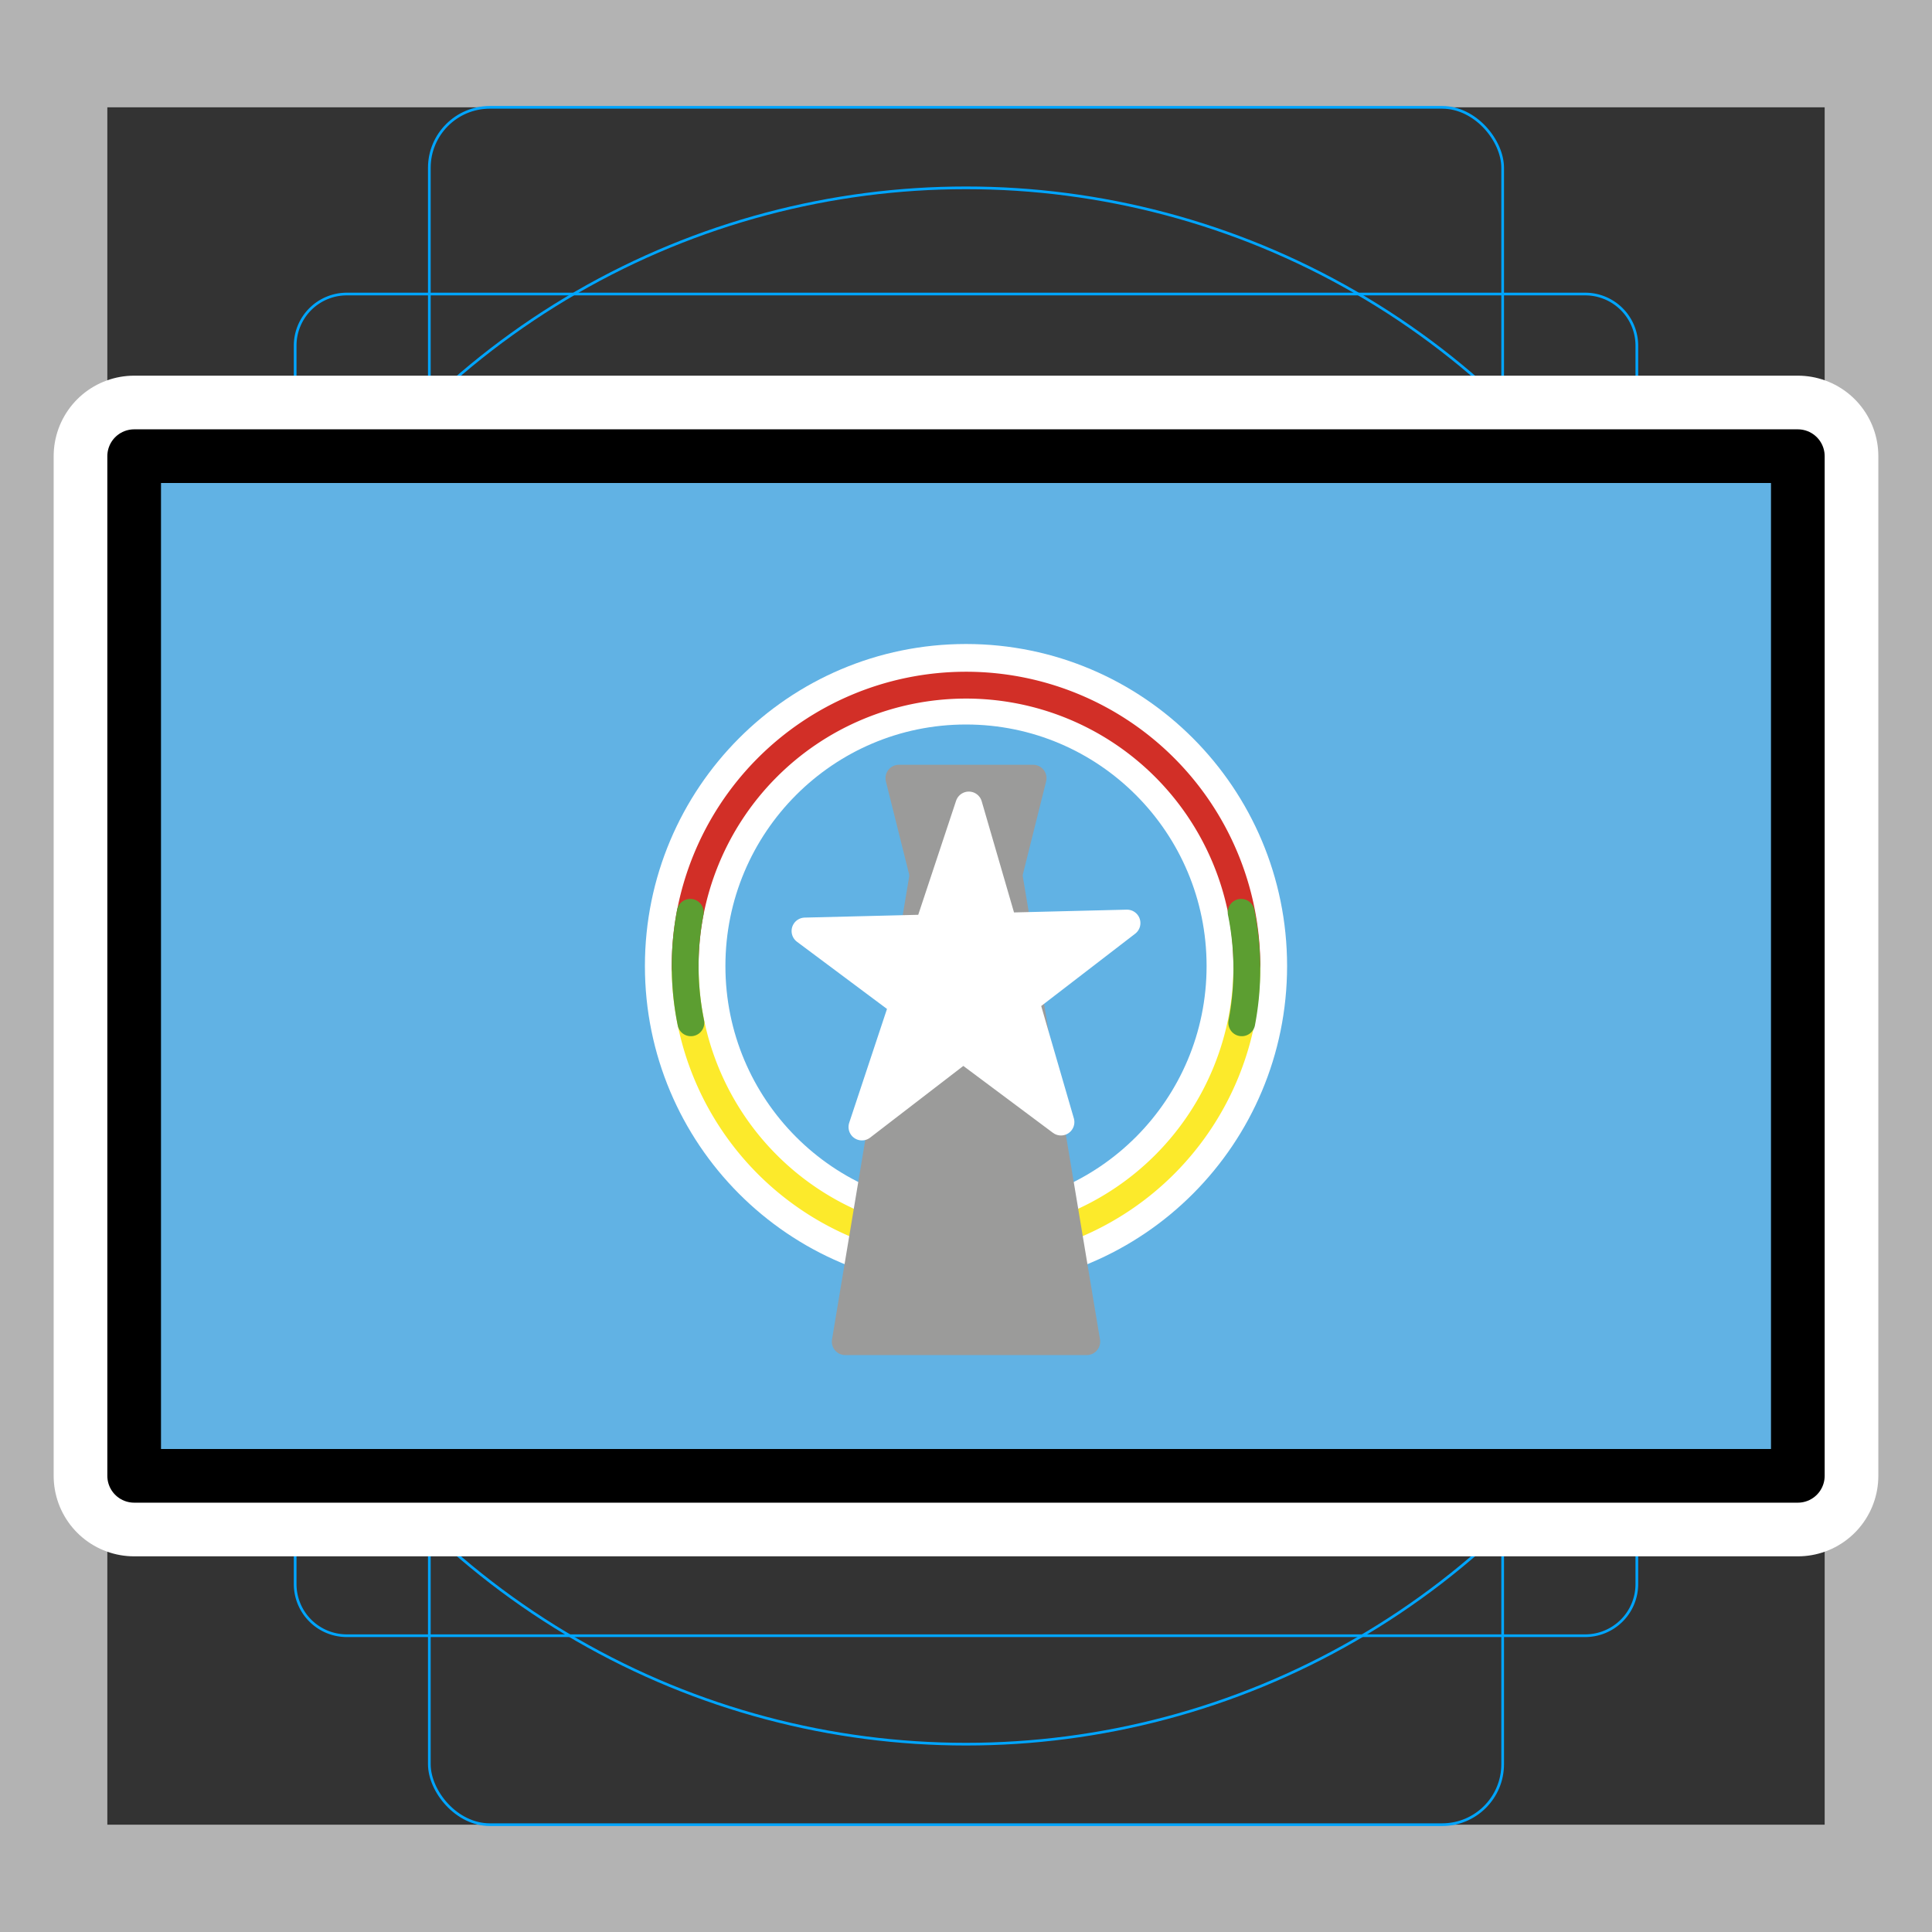 <svg viewBox="0 0 72 72" xmlns="http://www.w3.org/2000/svg"><rect x="0" y="0" width="72" height="72" fill="#333333" stroke="none"/><path fill="#b3b3b3" d="M68 4v64H4V4h64m4-4H0v72h72V0z"/><path fill="none" stroke="#00a5ff" stroke-miterlimit="10" stroke-width=".1" d="M12.923 10.958h46.154A1.923 1.923 0 0161 12.881v46.154a1.923 1.923 0 01-1.923 1.923H12.923A1.923 1.923 0 0111 59.035V12.881a1.923 1.923 0 011.923-1.923z"/><rect x="16" y="4" rx="2.254" ry="2.254" width="40" height="64" fill="none" stroke="#00a5ff" stroke-miterlimit="10" stroke-width=".1"/><rect x="16" y="4" rx="2.254" ry="2.254" width="40" height="64" transform="rotate(90 36 36)" fill="none" stroke="#00a5ff" stroke-miterlimit="10" stroke-width=".1"/><circle cx="36" cy="36" r="29" fill="none" stroke="#00a5ff" stroke-miterlimit="10" stroke-width=".1"/><path d="M5 17h62v38H5z" stroke-linecap="round" stroke-miterlimit="10" stroke-width="6" stroke="#fff" fill="none" stroke-linejoin="round"/><path fill="#61b2e4" d="M5 17h62v38H5z"/><ellipse cx="36" cy="36" rx="10.466" ry="10.5" fill="none" stroke="#fff" stroke-miterlimit="10" stroke-width="3"/><path fill="none" stroke="#fcea2b" stroke-linecap="round" stroke-linejoin="round" d="M46.466 35.931a10.466 10.466 0 11-20.932.138"/><path fill="none" stroke="#d22f27" stroke-linecap="round" stroke-linejoin="round" d="M25.534 36.069a10.466 10.466 0 1120.932-.138"/><path fill="#9b9b9a" stroke="#9b9b9a" stroke-linecap="round" stroke-linejoin="round" d="M40.5 50h-9l3-18h3l3 18z"/><path fill="#9b9b9a" stroke="#9b9b9a" stroke-linecap="round" stroke-linejoin="round" d="M38.5 29h-5l1 4h3l1-4z"/><path fill="#fff" stroke="#fff" stroke-linecap="round" stroke-linejoin="round" d="M32.122 42l3.983-12 3.434 11.816L30 34.696l12-.296-9.878 7.6z"/><path fill="none" stroke="#5c9e31" stroke-linecap="round" stroke-linejoin="round" d="M25.747 38.116A10.642 10.642 0 0125.724 34m20.53 0a10.639 10.639 0 01.023 4.116"/><g><path fill="none" stroke="#000" stroke-linecap="round" stroke-linejoin="round" stroke-width="2" d="M5 17h62v38H5z"/></g></svg>